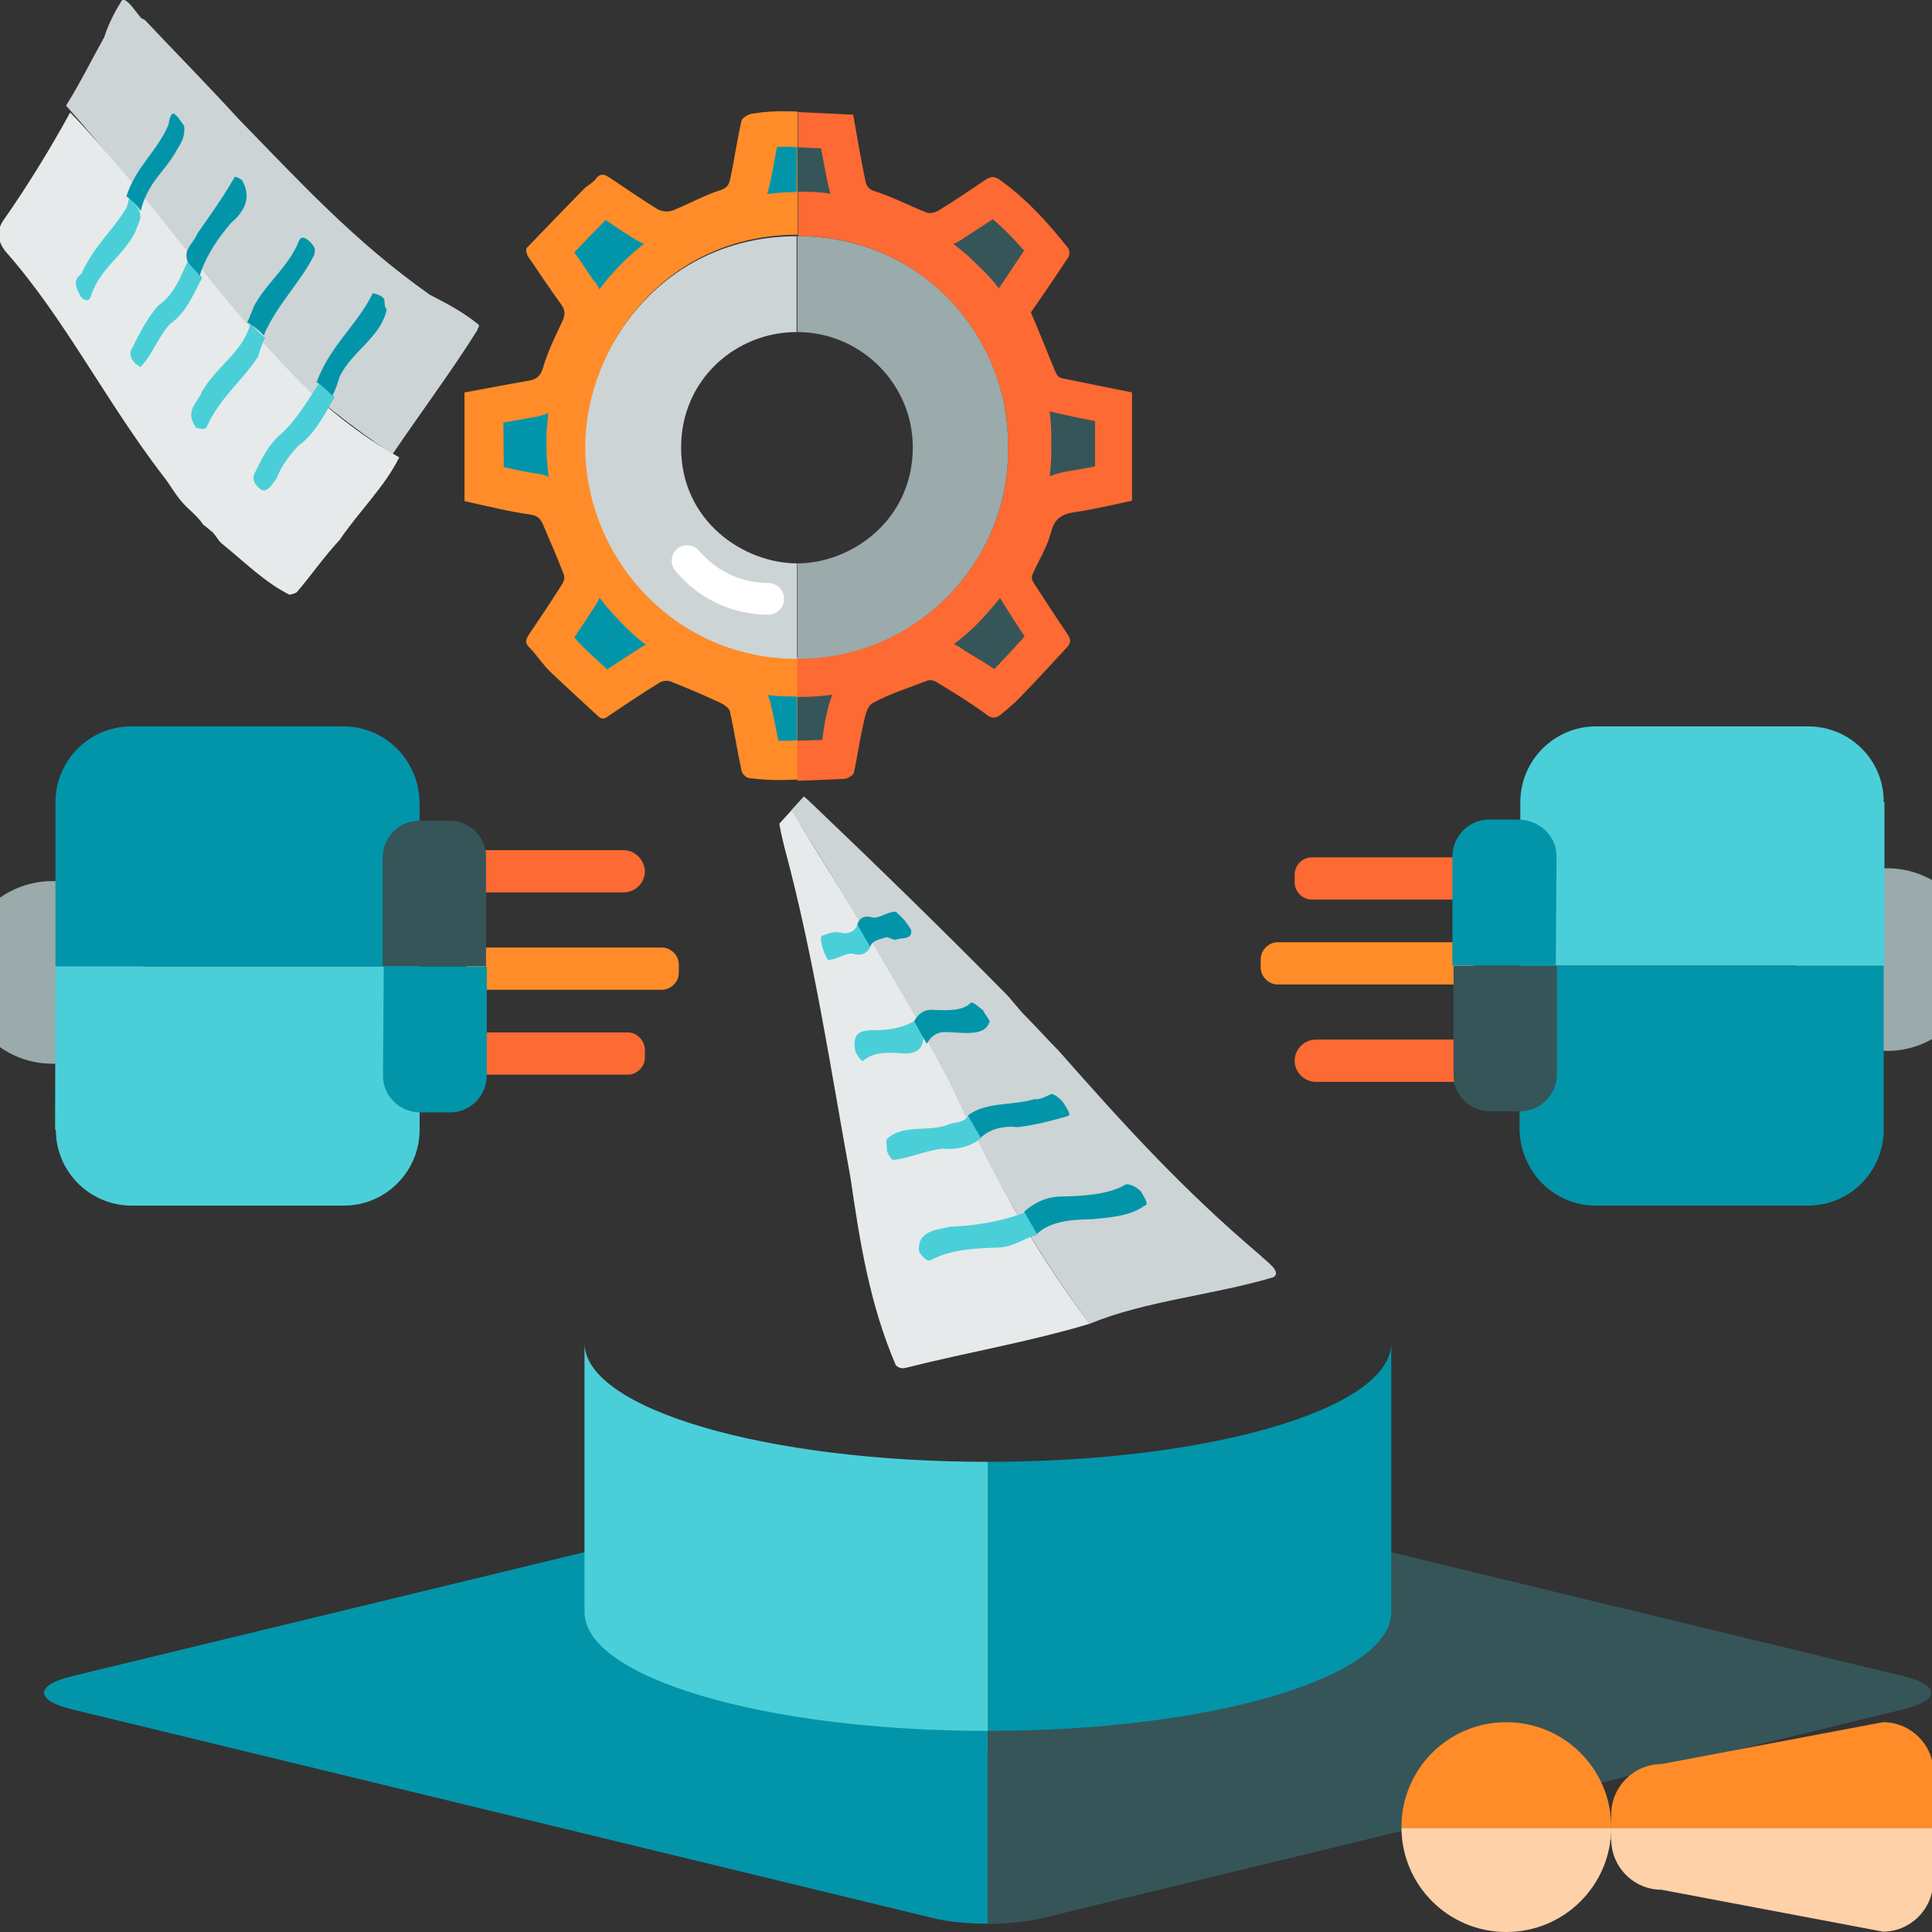 <?xml version="1.0" encoding="utf-8"?>
<!-- Generator: Adobe Illustrator 19.0.0, SVG Export Plug-In . SVG Version: 6.00 Build 0)  -->
<svg version="1.1" id="Layer_1" xmlns="http://www.w3.org/2000/svg" xmlns:xlink="http://www.w3.org/1999/xlink" x="0px" y="0px"
	 viewBox="-49 141 512 512" style="enable-background:new -49 141 512 512;" xml:space="preserve">
<rect x="-49" y="141" width="512" height="512" fill="#333333" stroke="none"/>
<style type="text/css">
	.st0{display:none;}
	.st1{display:inline;}
	.st2{fill:#CDD4D5;}
	.st3{fill:#E6EAEA;}
	.st4{fill:#4ACFD9;}
	.st5{fill:#0295AA;}
	.st6{fill:#FF8C29;}
	.st7{fill:#FD6A33;}
	.st8{fill:#9BAAAB;}
	.st9{fill:#FFFFFF;}
	.st10{fill:#365558;}
	.st11{fill:#FFD1A9;}
</style>
<g id="Layer_3" class="st0">
	<rect x="1000" y="-281.4" class="st1" width="512" height="512.8"/>
</g>
<g>
	<g>
		<g>
			<path class="st2" d="M77.5,228.5c0.1-0.7,0.7-0.9,0.3-1.5c-4.2-3.4-8.1-5.4-12.9-7.9c-19.9-14-34.6-30.1-50.7-46.6
				c-8.5-9.3-16.5-17.4-24.8-26.2l-1-0.5c-1.9-2.3-4.5-6.4-5.4-4.2c-1.5,2.4-3.2,5.6-4.4,9.3c-3.2,5.7-6.4,12.2-10.1,18.1
				c19,21.1,36,45.8,56.2,68.3c9.4,8.9,19.4,16.7,30.3,24.1C62.8,249.9,70.8,239.2,77.5,228.5L77.5,228.5z"/>
		</g>
		<g>
			<path class="st3" d="M29.6,298c3.8-4.4,7.2-9.4,11.4-13.9c5.3-7.8,11.9-14,15.8-21.9c-10-5.6-19.3-13-27.2-20.9
				c-22.5-23.1-39.9-49.7-60-70.5c-5.1,9.3-11,19-17.5,28.3c-2.1,2.8-1.9,5.8,0.5,8.7C-32,225.2-21,247.3-5.8,267.1
				c1.9,2.3,3.4,5.4,6.1,8.1c1.7,1.6,3.4,3.1,4.6,4.9c0.8,0.5,1.8,1.5,2.5,2c1,1.1,1.2,1.8,2.2,2.8c6.2,5,11.5,10.4,18.1,13.7
				C28.4,298.5,29,298.3,29.6,298L29.6,298z"/>
		</g>
		<g>
			<path class="st4" d="M19.6,270.3c2.1,2.1,3.8-1.5,4.7-2.5c1.2-3.3,3.6-6.4,5.8-8.7c4.3-3,6.9-8.3,9.6-12.9
				c-1.1-1.1-2.5-2.6-4.2-3.5c-3.2,4.8-6.3,10.2-10.8,14c-2.7,2.5-4.4,6-6.1,9.5C17.9,267.3,17.9,268.7,19.6,270.3L19.6,270.3z"/>
		</g>
		<g>
			<path class="st4" d="M3,254.4c1.3,0.3,2.5,0.5,2.8-0.3c3.5-7.8,9.4-12.1,13.6-18.6c0.5-1.6,0.9-3.2,1.9-5
				c-1.5-0.9-2.8-2.6-3.9-3.7c-2.3,7.9-8.9,11-13,18.2C3.5,247.7-0.3,249.7,3,254.4L3,254.4z"/>
		</g>
		<g>
			<path class="st4" d="M-13.2,237.3c0.7,0.5,1.4,1,1.4,1c3.2-3.3,4.8-8.2,7.9-11.5c4.2-2.8,6.1-7.8,8.5-12.2
				c-1.3-1.7-2.6-2.7-3.8-4.5c-1.9,4.2-3.7,9.1-7.9,11.9c-2.6,3-4.6,6.6-6.8,11.1C-14.7,234.2-14.7,235.7-13.2,237.3L-13.2,237.3z"
				/>
		</g>
		<g>
			<path class="st4" d="M-27.7,219.4c0.8,1.2,1.9,1.6,2.6,0.6c2.5-8.1,8.5-10.7,12-17.6c0.4-1.6,1.7-3.4,1.2-4.7
				c-0.1-1.4-1.6-3.1-2.9-4.1c-0.2,0.8-0.4,1.5-0.6,2.3c-3.6,6.2-8.5,9.9-12,17.6C-28.1,214.3-30.2,215.1-27.7,219.4L-27.7,219.4z"
				/>
		</g>
		<g>
			<g>
				<path class="st5" d="M53.5,223c-1.5-1.6,1.1-3.2-3.7-4.3c-4.1,8.4-11.3,13.8-14.9,23.6c1.6,0.9,3,2.5,4.2,3.5
					c1-1.8,1.4-3.4,1.9-5C44.5,233.8,51.8,230.6,53.5,223L53.5,223z"/>
			</g>
			<g>
				<path class="st5" d="M34.3,208.5c0.1-0.7,0.3-1.5-0.1-2.1c-0.7-1.2-3.2-3.8-4-1.5c-2.6,6.5-7.8,10.3-11.5,16.5
					c-0.9,1.7-1.3,3.3-2.2,5c1.5,0.9,3,1.9,4.4,3.5C24.4,221.6,30.6,216,34.3,208.5L34.3,208.5z"/>
			</g>
			<g>
				<path class="st5" d="M15.1,188.7c-0.7-0.5-1.5-0.9-1.9-0.8c-2.9,5.1-6.2,9.7-9.9,15c-1,2.5-3.4,3.9-2.8,6.6
					c0.1,1.4,2.2,2.8,3.4,4.6c1.8-5.6,5-10.1,8.3-14C14.7,198,18.3,194,15.1,188.7L15.1,188.7z"/>
			</g>
			<g>
				<path class="st5" d="M-1.8,172.1c-0.7-0.5-0.9-1.1-1.3-1c-0.8,0.2-1,1.7-1.3,3.1c-3.2,7.2-8.5,10.9-11.1,18.8
					c1.3,1.1,2.6,2.1,3.8,3.9c1.8-7.7,6.6-10.5,9.7-16.4c1.1-1.7,2.1-3.4,1.8-6.1C-0.5,173.8-1.5,172.7-1.8,172.1L-1.8,172.1z"/>
			</g>
		</g>
	</g>
</g>
<g>
	<g>
		<g>
			<path class="st2" d="M288.4,479.5c2.5-1.4-1.8-4.2-3.6-6c-20.9-17.7-36.6-35.2-53.3-54.1c-3-3-5.8-6.2-8.9-9.3
				c-1.9-1.9-3.7-4.5-5.6-6.3c-16.4-16.6-32.7-32.5-50.4-49.4c-1.3-1.2-2.5-2.4-2.6-2.3c-1.1,1.2-2.2,2.4-3.3,3.6
				c9.3,14.8,18.4,29.9,27.1,45.1c16.5,30.6,30,61.9,52,91C254.6,485.7,272.7,484.2,288.4,479.5L288.4,479.5z"/>
		</g>
		<g>
			<path class="st3" d="M191,503.5c16.2-4.1,32.9-6.9,48.8-11.7c-15.4-20.2-27-42.1-37.4-64.5c-1.9-3.3-3.5-6.7-5.4-9.9
				c-1.1-2-2.1-4.8-3.3-6.8c-8-13.8-16.1-27.7-24.6-41.3c-2.8-4.6-5.6-9.1-8.3-13.6c-1.1,1.2-2.2,2.4-3.2,3.5
				c-0.2,0.2,0.8,4.4,1.3,6.4c7.8,29,12.2,58.5,17.5,87.6c2.5,17.2,5.1,33.5,12,49.6C188.9,503.3,189.7,503.8,191,503.5L191,503.5z"
				/>
		</g>
		<g>
			<path class="st4" d="M194.6,472.8c0.9,1.3,1.9,2.5,3,2.2c5.2-2.9,11.9-3.2,18.3-3.4c4-0.3,6.5-2.5,10.1-3.4c-1.1-2-2.3-4-3.4-5.9
				c-6.1,2.4-12.9,3.5-19.9,3.8C199.7,466.9,193.8,467,194.6,472.8L194.6,472.8z"/>
		</g>
		<g>
			<path class="st4" d="M186,445.9c0.2,0.7,1.3,2.6,1.7,2.5c4.4-0.5,8.6-2.5,13.1-3c4,0.4,7.8-0.7,10.3-2.9c-1.1-2-2.3-4-3.4-5.9
				c-1.2,1.9-3.1,1.7-5.1,2.3c-5.2,2.3-12.3-0.2-16.6,4C185.7,443.7,186.2,445.1,186,445.9L186,445.9z"/>
		</g>
		<g>
			<path class="st4" d="M177.7,419.7c0.7,1.3,1.5,2.6,2.1,2.4c2.8-2.5,7-2.2,10.9-1.9c2.5,0,4.7-0.7,5-3.9c-0.1-0.7-1.5-2.6-2.6-4.6
				c-3.3,1.9-7.3,2.4-11.5,2.3C180,414.3,176.5,414,177.7,419.7L177.7,419.7z"/>
		</g>
		<g>
			<path class="st4" d="M169.2,392.8c0.2,0.7,1.1,2.6,1.3,2.6c2.2-0.1,4-1.6,6.3-1.7c2.3,0.7,4,0.1,4.9-1.9c-1.1-2-2.3-4-3.4-5.9
				c-0.7,1.9-2.1,2.5-3.8,2.4c-2.3-0.7-4,0.1-5.7,0.7C168.4,389.2,168.5,390.7,169.2,392.8L169.2,392.8z"/>
		</g>
		<g>
			<g>
				<path class="st5" d="M254.2,460.6c1.6-0.4-0.1-2.3-0.7-3.7c-1.1-1.3-3.2-2.3-4.2-2c-4.4,2.7-11.5,3.1-17.8,3.2
					c-3.8,0.3-6.4,1.7-9.1,4c1.1,2,2.3,4,3.4,5.9c3.4-3.2,8.5-3.8,14.6-3.9C245.8,463.6,250.5,463.2,254.2,460.6L254.2,460.6z"/>
			</g>
			<g>
				<path class="st5" d="M233.9,436.8c1.3-0.3-0.4-2.3-1.1-3.6c-0.5-0.6-1.7-1.9-3-2.3c-1.6,0.5-2.6,1.5-4.7,1.4
					c-5.8,1.7-13,0.7-17.6,4.3c1.1,2,2.3,4,3.4,5.9c2.5-2.3,5.8-3.2,9.9-2.8C225.6,439.1,229.7,438,233.9,436.8L233.9,436.8z"/>
			</g>
			<g>
				<path class="st5" d="M211.6,408.8c-1.4-1.1-2.7-2.3-3.3-2.1c-2.1,2.3-6.4,2.1-10.4,1.9c-2.3,0-3.6,1.2-4.7,3.1
					c1.1,2,2.3,4,3.4,5.9c1.1-1.9,2.5-3.1,5-3.1c4.6,0.1,10.5,1.4,11.7-2.9C212.9,410.8,211.8,409.5,211.6,408.8L211.6,408.8z"/>
			</g>
			<g>
				<path class="st5" d="M190.8,385c-0.5-0.6-2.4-2.5-2.5-2.4c-2.3,0.1-3.6,1.5-5.8,1.6c-2.3-0.7-3.7-0.1-4.3,1.8
					c1.1,2,2.3,4,3.4,5.9c0.7-1.9,2.7-1.9,4.2-2.5c0.6-0.2,2.1,0.9,2.7,0.6c1.6-0.6,4.2,0.1,4-2.4
					C192.3,386.9,191.2,385.6,190.8,385L190.8,385z"/>
			</g>
		</g>
	</g>
</g>
<g>
	<path class="st6" d="M94.9,238.5c-0.8,2.6-2.2,3.2-4.4,3.5c-5.4,0.9-10.7,2-16.4,3c0,9.8,0,19.3,0,28.8c6.3,1.4,11.9,2.8,17.6,3.6
		c1.9,0.3,2.6,1.2,3.2,2.6c1.9,4.4,3.8,8.8,5.5,13.2c0.3,0.7,0.1,1.7-0.3,2.4c-2.9,4.6-5.9,9.1-8.9,13.5c-0.7,1.1-1.3,2.1,0,3.4
		c2.1,2.1,3.6,4.6,5.7,6.6c4.2,4,8.4,7.8,12.6,11.7c1.1,1,1.8,0.7,2.8-0.1c4.5-3,8.9-6,13.5-8.8c0.8-0.5,2.1-0.6,2.9-0.3
		c4.4,1.7,8.7,3.6,13.1,5.6c1.1,0.5,2.5,1.5,2.7,2.5c1.1,5.2,1.9,10.4,3,15.5c0.1,0.8,1.2,1.9,2,2c3.1,0.4,6.2,0.6,9.3,0.5
		c1.2,0,2.4-0.1,3.6-0.1v-32.4c-0.1,0-0.2,0-0.3,0c-32.9-0.1-56-27.6-55.7-56.5c0.3-27,21.3-55.4,55.9-55.5c0.1,0,0.1,0,0.1,0v-32.6
		c-0.9-0.1-1.9-0.1-2.8-0.1c-3-0.1-6,0.1-9.1,0.6c-1.1,0.1-2.8,1.1-3,1.9c-1.2,5.2-1.9,10.4-3,15.5c-0.3,1.3-0.7,2.3-2.6,2.9
		c-4.4,1.4-8.4,3.7-12.7,5.4c-1.1,0.4-2.9,0.3-4-0.4c-4.2-2.6-8.3-5.4-12.3-8.1c-1.5-1-2.7-1.7-4.1,0.2c-0.7,1-2.1,1.6-3,2.5
		c-5.1,5.2-10.1,10.4-15.2,15.7c-0.3,0.3-0.1,1.6,0.3,2.2c2.9,4.3,5.8,8.6,8.9,12.9c1,1.4,1,2.6,0.3,4.2
		C98,230.4,96.1,234.3,94.9,238.5z"/>
	<path class="st7" d="M218.1,259.7c0.7,28.6-22.9,55.8-55.8,55.8v32.4c4.2-0.1,8.3-0.3,12.5-0.5c0.9-0.1,2.3-0.9,2.5-1.6
		c0.9-4.2,1.5-8.6,2.5-12.9c0.4-2,1-4.8,2.5-5.6c4.6-2.5,9.5-4,14.4-5.9c0.7-0.3,1.7-0.1,2.4,0.3c4.4,2.7,8.9,5.4,13.1,8.5
		c2.1,1.7,3.2,0.9,4.7-0.4c1.8-1.5,3.6-3,5.2-4.8c4-4.1,7.8-8.3,11.7-12.5c1.2-1.3,0.9-2.2,0-3.6c-3-4.4-6-9-8.9-13.5
		c-0.4-0.6-0.6-1.5-0.3-2.1c1.6-3.7,3.9-7.3,4.9-11.1c0.9-3.8,2.9-5,6.5-5.5c4.9-0.7,9.7-1.9,15-3c0-9.8,0-19.3,0-28.7
		c-6.7-1.4-12.7-2.5-18.7-3.8c-0.6-0.1-1.3-0.9-1.5-1.4c-2.2-5.2-4.2-10.5-6.6-16c3.2-4.6,6.6-9.6,9.9-14.6c0.4-0.6,0.4-1.9,0-2.4
		c-5.2-6.6-10.9-12.9-17.8-17.9c-2-1.5-2.9-1.1-4.5,0c-4,2.7-8,5.4-12.1,7.9c-0.9,0.5-2.3,0.9-3.2,0.5c-4.6-1.8-8.9-4.1-13.6-5.6
		c-1.7-0.5-2.2-1.4-2.5-2.5c-1.2-5.7-2.2-11.5-3.3-17.8c-4.8-0.2-9.7-0.5-14.6-0.7v32.9C196.3,203.5,218.8,231.8,218.1,259.7z"/>
	<path class="st2" d="M161.9,315.6c0.1,0,0.2,0,0.3,0v-25.3h-0.1c-14-0.1-30.6-11.1-30.6-30.7c0-18.1,14.6-30.6,30.6-30.6v-25.4
		c-0.1,0-0.1,0-0.1,0c-34.6,0.1-55.6,28.6-55.9,55.5C105.9,287.9,129,315.4,161.9,315.6z"/>
	<path class="st8" d="M162.3,229c16.8,0,30.7,13.8,30.6,30.7c-0.1,19.3-16.4,30.6-30.6,30.6v25.3c32.9,0,56.5-27.3,55.8-55.9
		c0.7-28-21.7-56.2-55.8-56.1V229C162.2,229,162.3,229,162.3,229z"/>
	<path class="st9" d="M133.1,285.5c1.2,0,2.4,0.5,3.2,1.5c4.6,5.4,11.2,8.5,18.3,8.5c2.3,0,4.2,1.9,4.2,4.2c0,2.3-1.9,4.2-4.2,4.2
		c-9.5,0-18.5-4.2-24.6-11.6c-1.5-1.8-1.3-4.4,0.5-5.9C131.2,285.8,132.1,285.5,133.1,285.5z"/>
	<path class="st5" d="M162.2,180c-0.9,0-1.7-0.1-2.5-0.1c-0.2,0-0.5,0-0.7,0c-0.7,0-1.4,0-2.1,0.1c-0.2,1.1-0.4,2.1-0.6,3.2
		c-0.4,2.2-0.8,4.4-1.3,6.6c-0.2,0.9-0.4,1.8-0.7,2.6c2.5-0.3,5.2-0.5,7.8-0.5L162.2,180L162.2,180z"/>
	<path class="st5" d="M154.5,325.2c0.3,0.7,0.5,1.3,0.7,2.1c0.7,3,1.3,6.2,1.9,9.1c0.1,0.3,0.1,0.6,0.1,0.9c0.5,0,1.1,0,1.6,0h0.5
		c0.9,0,1.9,0,2.9-0.1v-11.6C159.6,325.6,157,325.5,154.5,325.2z"/>
	<path class="st5" d="M111.6,318.1c0.1,0.1,0.1,0.1,0.3,0.3c3-2,5.8-3.8,8.6-5.6c0.5-0.3,1.1-0.7,1.7-0.9c-2.4-1.8-4.6-3.8-6.7-6
		c-2-2.1-3.9-4.2-5.6-6.5c-0.2,0.5-0.5,0.9-0.7,1.4c-1.9,3-4,6.2-6,9.1c0.4,0.5,0.9,1,1.2,1.4C106.6,313.6,109.1,315.8,111.6,318.1z
		"/>
	<path class="st5" d="M109.8,217.7c3.4-4.5,7.4-8.6,11.9-12.1c-0.7-0.3-1.3-0.6-1.9-0.9c-2.8-1.7-5.6-3.5-8.3-5.4
		c-2.6,2.6-5.4,5.5-8.3,8.6c1.7,2.3,3.3,4.8,5,7.3C109,215.9,109.5,216.9,109.8,217.7z"/>
	<path class="st5" d="M84.5,264.8c3,0.7,6,1.3,8.7,1.7c1.1,0.1,2.2,0.4,3.2,0.9c-0.4-3-0.6-6-0.6-9.1c0-2.6,0.2-5.2,0.5-7.8
		c-1.3,0.5-2.6,0.9-4.1,1.1c-2.6,0.5-5.2,0.9-7.8,1.4L84.5,264.8z"/>
	<path class="st10" d="M235.2,265.7c1.9-0.3,3.9-0.7,6-1.1v-12c-3.6-0.7-7-1.4-10.5-2.2c-0.5-0.1-1-0.3-1.5-0.4
		c0.3,2.8,0.5,5.8,0.4,8.6c0.1,2.8-0.1,5.8-0.4,8.6C230.9,266.5,233,266,235.2,265.7z"/>
	<path class="st10" d="M170,330.4l0.1-0.2c0.3-1.4,0.7-3.2,1.5-5.1c-2.9,0.4-5.8,0.6-8.7,0.6h-0.3c-0.1,0-0.2,0-0.3,0v11.6
		c2.2-0.1,4.4-0.1,6.6-0.2C169.2,334.9,169.5,332.7,170,330.4z"/>
	<path class="st10" d="M162.6,191.8h0.4c2.7,0,5.4,0.1,8.1,0.5c-0.3-0.7-0.4-1.4-0.6-2.1c-0.7-3.3-1.3-6.6-1.9-9.9
		c-2.1-0.1-4.2-0.1-6.3-0.3v11.8C162.3,191.8,162.5,191.8,162.6,191.8z"/>
	<path class="st10" d="M215.7,217.4c0,0,1.9-2.7,2.5-3.7c1.4-2.1,2.8-4.2,4.2-6.3c-2.5-2.8-5.2-5.7-8.3-8.3
		c-2.9,1.9-5.8,3.8-8.6,5.6c-0.6,0.4-1.2,0.7-1.9,0.9c2.5,1.9,4.8,3.9,6.9,6.1C212.5,213.5,214.1,215.3,215.7,217.4z"/>
	<path class="st10" d="M207.9,314.2c2.2,1.3,4.4,2.6,6.6,4.1c0.3-0.2,0.5-0.5,0.7-0.7c2.1-2.2,4.1-4.4,6.1-6.6
		c0.4-0.4,0.9-0.9,1.2-1.4c-2-3-4-6.1-5.8-9c-0.2-0.4-0.4-0.7-0.7-1.1c-1.7,2.1-3.4,4.1-5.2,6c-2.2,2.3-4.5,4.3-7,6.2
		c0.5,0.2,0.9,0.5,1.4,0.7C206.1,313.1,206.9,313.6,207.9,314.2z"/>
</g>
<circle class="st3" cx="196.8" cy="596.3" r="18.5"/>
<path class="st10" d="M227.3,649.3L455.4,594c9.9-2.4,9.9-6.4,0-8.8L227.3,530c-4.1-1-9.4-1.5-14.7-1.4v122.3
	C217.9,650.8,223.3,650.3,227.3,649.3z"/>
<path class="st5" d="M-29.9,585.2c-9.9,2.4-9.9,6.4,0,8.8l228.1,55.3c4,1,9.3,1.5,14.5,1.5V528.5c-5.2,0-10.5,0.5-14.5,1.5
	L-29.9,585.2z"/>
<path class="st5" d="M319.7,496.9c0,17.4-47.8,31.5-106.8,31.5c0,0,0,0-0.1,0v7.1v32.7v31.5c0,0,0,0,0.1,0
	c59,0,106.8-14.1,106.8-31.5v-32.7V496.9"/>
<path class="st4" d="M105.9,496.9c0,17.4,47.8,31.5,106.8,31.5c0,0,0,0,0.1,0v7.1v32.7v31.5c0,0,0,0-0.1,0
	c-59,0-106.8-14.1-106.8-31.5v-32.7V496.9"/>
<path class="st11" d="M350.2,653c15.3,0,27.7-12.3,27.8-27.6h-55.6C322.5,640.7,334.9,653,350.2,653z"/>
<path class="st6" d="M350.2,597.4c-15.4,0-27.8,12.4-27.8,27.8c0,0.1,0,0.1,0,0.2H378c0-0.1,0-0.1,0-0.2
	C378,609.8,365.5,597.4,350.2,597.4z"/>
<path class="st11" d="M378,628.5c0,7.3,6,13.3,13.3,13.3l58.7,11.1c7.3,0,13.3-6,13.3-13.3v-14.2h-85.4v3.1L378,628.5L378,628.5z"/>
<path class="st6" d="M450,597.4l-58.7,11.1c-7.3,0-13.3,6-13.3,13.3v3.6h85.4v-14.7C463.4,603.4,457.4,597.4,450,597.4z"/>
<path class="st7" d="M868.7,90.4c-15.9,0-29.6-10.9-33.8-25.7c-4.8-1.1-9-3.6-12.3-7.2h-28.1c-5.4,0-10.6-2.1-14.5-6l-0.1-0.1
	c-3.9-3.9-6-9-6-14.5c0-2.6,0.5-5.1,1.4-7.4c-6.2-3.3-10.5-9.8-10.5-17.3v-2.1c0-7.1,3.8-13.2,9.4-16.7c-0.2-1.2-0.3-2.4-0.3-3.6
	v-2.2c0-10.7,8.7-19.5,19.5-19.5h27.1c3.5-4.7,8.6-8.2,14.5-9.5c4.3-14.6,17.7-25.3,33.7-25.3H925c14,0,35.1,13.4,35.1,30.5l0.1,9.8
	C974.6-20.7,985-6.5,985,10.2S974.6,41,960,46.8v8.5c0,19.3-15.7,35.1-35.1,35.1L868.7,90.4L868.7,90.4z"/>
<path class="st7" d="M540.2,90.4h-56.2c-19.4,0-35.1-15.8-35.1-35.1v-8.5c-14.6-5.7-25-20-25-36.6s10.4-30.8,24.9-36.5l0.1-9.8
	c0-17.1,21.1-30.5,35.1-30.5h56.2c16,0,29.4,10.7,33.7,25.3c5.9,1.3,11,4.8,14.5,9.5h27.1c10.8,0,19.5,8.8,19.5,19.5v2.2
	c0,1.2-0.1,2.4-0.3,3.6c5.6,3.5,9.4,9.6,9.4,16.7v2.1c0,7.5-4.3,14-10.5,17.3c0.9,2.3,1.4,4.8,1.4,7.4c0,5.5-2.1,10.6-6,14.5
	l-0.1,0.1c-3.9,3.9-9.1,6-14.5,6h-28.1c-3.3,3.6-7.5,6.1-12.3,7.2C569.8,79.5,556.1,90.4,540.2,90.4L540.2,90.4z"/>
<g>
	<circle class="st8" cx="451.1" cy="395.3" r="24.2"/>
	<path class="st7" d="M345.9,368.2h-47.3c-2.4,0-4.5,2.1-4.5,4.5v2.2c0,2.4,2.1,4.5,4.5,4.5h47.3c2.5,0,4.5-1.9,4.5-4.5v-2.2
		C350.4,370.3,348.3,368.2,345.9,368.2z"/>
	<path class="st6" d="M336.9,390.7h-47.3c-2.4,0-4.5,2.1-4.5,4.5v2.2c0,2.4,2.1,4.5,4.5,4.5h47.3c2.5,0,4.5-1.9,4.5-4.5v-2.2
		C341.3,392.8,339.3,390.7,336.9,390.7z"/>
	<path class="st7" d="M344.8,416.5h-45.1c-3,0-5.6,2.5-5.6,5.6c0,3,2.5,5.6,5.6,5.6h45.1c3,0,5.6-2.5,5.6-5.6
		C350.4,418.9,348,416.5,344.8,416.5z"/>
	<path class="st4" d="M430.2,333.5H374c-11.2,0-20.1,9.1-20.1,20.1v43.3h96.5v-43.3h-0.2C450.3,342.4,441.2,333.5,430.2,333.5z"/>
	<path class="st5" d="M353.7,440.3c0.2,11.2,9.1,20.2,20.2,20.2h56.2c11.2,0,20.1-9.1,20.1-20.1v-43.5h-96.5L353.7,440.3
		L353.7,440.3z"/>
	<path class="st5" d="M353.7,358.2h-8.1c-5.3,0-9.6,4.3-9.7,9.7v29h27.4l0.2-29C363.5,362.7,359.2,358.4,353.7,358.2z"/>
	<path class="st10" d="M336.2,425.9c0,5.3,4.3,9.6,9.6,9.6h8.1c5.3,0,9.6-4.3,9.7-9.7V397h-27.4L336.2,425.9L336.2,425.9z"/>
</g>
<g>
	<circle class="st8" cx="-35.1" cy="398.7" r="24.2"/>
	<path class="st7" d="M117.4,414.6H70.1c-2.5,0-4.5,1.9-4.5,4.5v2.2c0,2.4,2.1,4.5,4.5,4.5h47.3c2.4,0,4.5-2.1,4.5-4.5v-2.2
		C121.8,416.7,119.8,414.6,117.4,414.6z"/>
	<path class="st6" d="M126.4,392.1H79.1c-2.5,0-4.5,1.9-4.5,4.5v2.2c0,2.4,2.1,4.5,4.5,4.5h47.3c2.4,0,4.5-2.1,4.5-4.5v-2.2
		C130.9,394.2,128.8,392.1,126.4,392.1z"/>
	<path class="st7" d="M116.3,366.3H71.2c-3,0-5.6,2.5-5.6,5.6c0,3.2,2.4,5.6,5.6,5.6h45.1c3,0,5.6-2.5,5.6-5.6
		C121.8,368.9,119.3,366.3,116.3,366.3z"/>
	<path class="st4" d="M-34.4,440.4h0.2c0,11.2,9.1,20.1,20.1,20.1h56.2c11.2,0,20.1-9.1,20.1-20.1v-43.3h-96.5L-34.4,440.4
		L-34.4,440.4z"/>
	<path class="st5" d="M42,333.5h-56.2c-11.2,0-20.1,9.1-20.1,20.1v43.5h96.5v-43.3C62.1,342.6,53.2,333.5,42,333.5z"/>
	<path class="st5" d="M52.5,426.1c0,5.3,4.3,9.6,9.7,9.7h8.1c5.3,0,9.6-4.3,9.7-9.7v-29H52.7L52.5,426.1z"/>
	<path class="st10" d="M70.2,358.5h-8.1c-5.3,0-9.6,4.3-9.7,9.7V397h27.4v-29C79.8,362.8,75.5,358.5,70.2,358.5z"/>
</g>
</svg>
